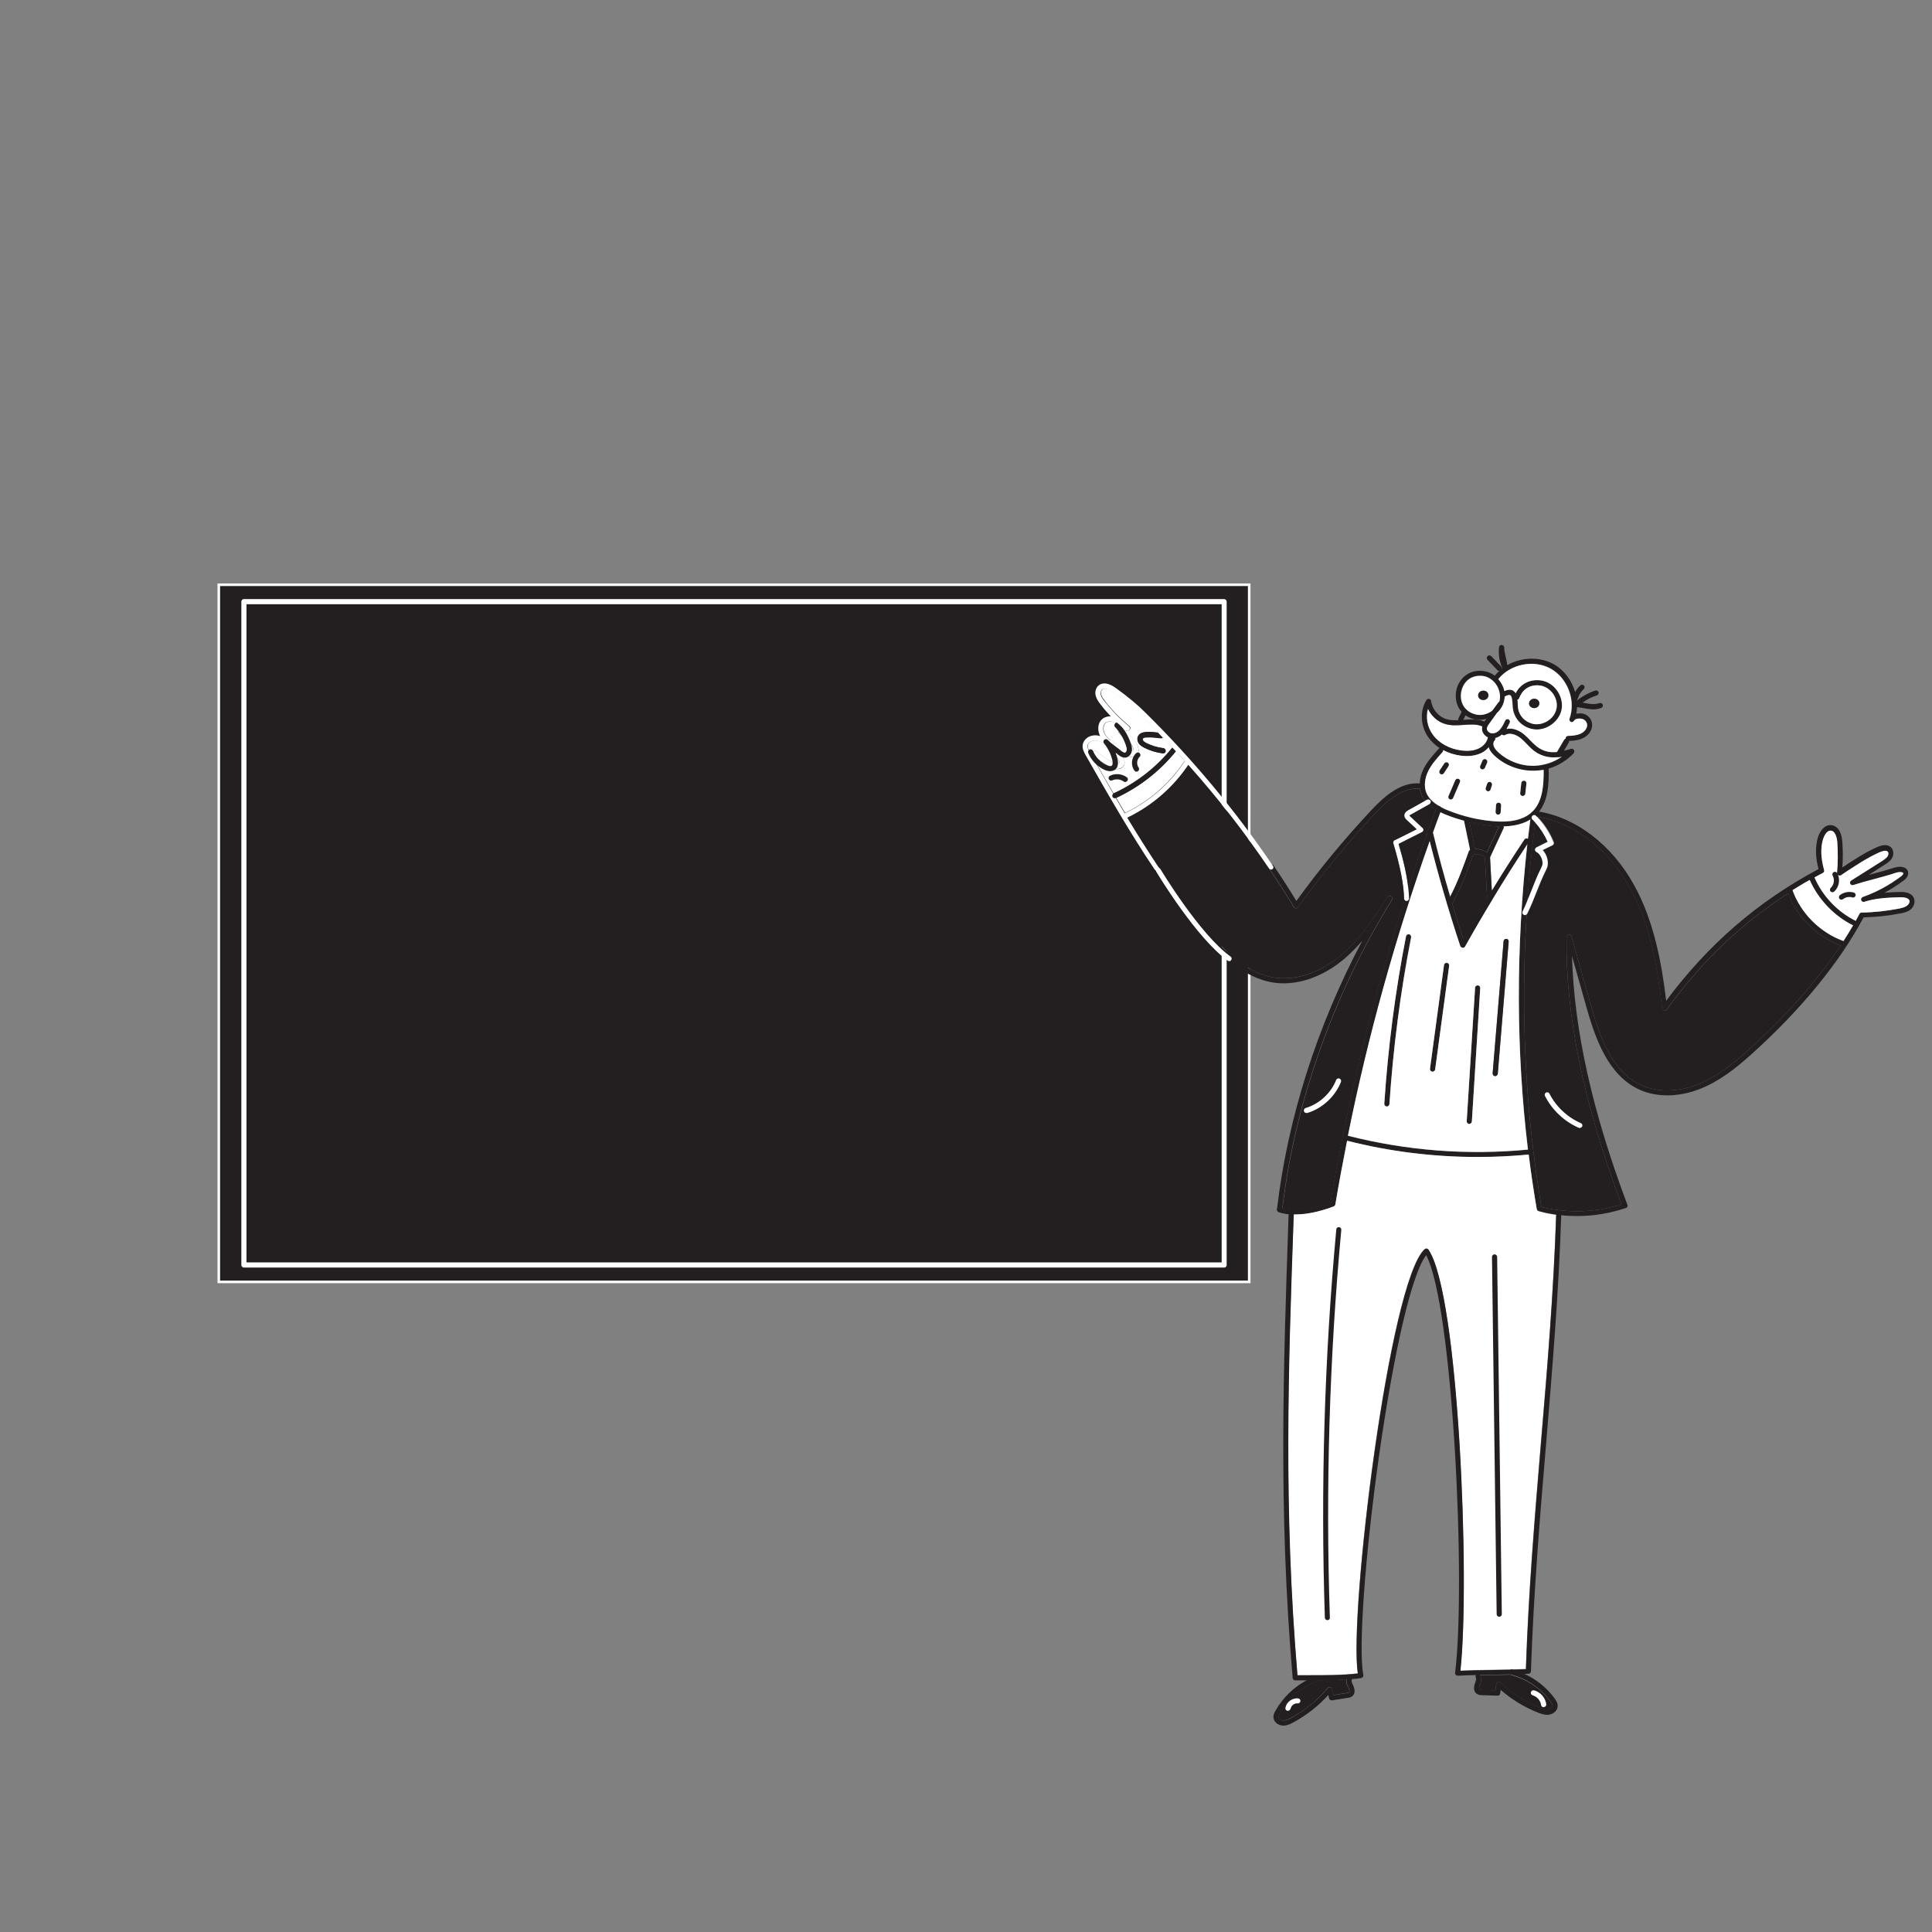 <?xml version="1.0" encoding="utf-8"?>
<!-- Generator: Adobe Illustrator 21.1.0, SVG Export Plug-In . SVG Version: 6.00 Build 0)  -->
<svg version="1.1" id="Layer_1" xmlns="http://www.w3.org/2000/svg" xmlns:xlink="http://www.w3.org/1999/xlink" x="0px" y="0px"
	 viewBox="0 0 1200 1200" style="enable-background:new 0 0 1200 1200;" xml:space="preserve">
<rect x="0" y="0" width="1200" height="1200" fill="#808080" stroke="none"/>
<style type="text/css">
	.st0{fill:#231F20;}
	.st1{fill:#FFFFFF;}
	.st2{fill:none;stroke:#FFFFFF;stroke-width:2;stroke-linecap:round;stroke-linejoin:round;stroke-miterlimit:10;}
</style>
<g>
	<g>
		<rect x="135.9" y="363.2" class="st0" width="640" height="433.1"/>
		<path class="st1" d="M776.8,797H135.1V362.4h641.6V797z M136.7,795.4h638.4V364H136.7V795.4z"/>
	</g>
	<g>
		<path class="st1" d="M760.4,787.3H151.5c-0.9,0-1.6-0.7-1.6-1.6V373.7c0-0.9,0.7-1.6,1.6-1.6h608.8c0.9,0,1.6,0.7,1.6,1.6v411.9
			C762,786.6,761.3,787.3,760.4,787.3z M153.1,784.1h605.7V375.3H153.1V784.1z"/>
	</g>
</g>
<g>
	<path class="st1" d="M1000.4,561.6c-0.8,0-1.4-0.6-1.6-1.3c-2.1-13.5-9.7-25.8-20.9-33.8c-0.7-0.5-0.9-1.5-0.4-2.2
		c0.5-0.7,1.5-0.9,2.2-0.4c11.8,8.4,19.9,21.5,22.2,35.9c0.1,0.9-0.5,1.7-1.3,1.8C1000.5,561.5,1000.5,561.6,1000.4,561.6z"/>
</g>
<g>
	<path class="st1" d="M1010.9,591.3C1010.8,591.3,1010.8,591.3,1010.9,591.3c-1-0.1-1.6-0.8-1.6-1.7c0.3-4.9-0.7-9.7-3-14
		c-0.4-0.8-0.1-1.7,0.7-2.1c0.8-0.4,1.7-0.1,2.1,0.7c2.5,4.8,3.7,10.3,3.4,15.7C1012.4,590.6,1011.7,591.3,1010.9,591.3z"/>
</g>
<g>
	<g>
		<g>
			<g>
				<g>
					<path class="st0" d="M934.4,429.2c-0.4-2.1-1.4-4.2-2.7-6c-0.4-0.5-0.7-1-1.1-1.4c-0.7-0.8-1.5-1.5-2.3-2.2
						c-2-1.5-4.3-2.5-6.8-2.8c-9.7-1.3-15.7,5.4-17,12.2c-0.2,1.1-0.3,2.1-0.3,3.2c0,3.5,1.1,7.1,3.6,9.9c0.7,0.8,1.5,1.6,2.5,2.2
						c1.4,1,3.2,1.8,5.2,2.4c0.2,0,0.4,0.1,0.5,0.1h0c0.9,0.2,1.7,0.3,2.6,0.3c0.1,0,0.3,0,0.4,0c1.4,0,2.8-0.2,4.2-0.6
						c1.4-0.4,2.9-1,4.2-1.9c0.9-0.5,1.7-1.2,2.4-1.8l0,0l0,0c2.4-2.2,4-4.9,4.6-7.9c0.2-0.8,0.2-1.6,0.3-2.4
						C934.8,431.5,934.7,430.3,934.4,429.2z M927.5,440.7c-0.5,0.5-1.1,0.9-1.8,1.3c-2.1,1.3-4.4,2-6.7,2c-0.9,0-1.9-0.1-2.8-0.4
						c-7.5-2-9.8-8.5-8.7-14.1c1-5.1,4.9-9.8,11.5-9.8c0.6,0,1.3,0,2,0.1c3.1,0.4,6,2.3,8,5.1c2,2.8,2.8,6.2,2.2,9.3
						c-0.1,0.7-0.3,1.3-0.6,1.9l0,0C930.1,437.9,929,439.5,927.5,440.7z"/>
				</g>
				<g>
					<path class="st1" d="M929.2,425c-2-2.8-5-4.7-8-5.1c-0.7-0.1-1.4-0.1-2-0.1c-6.6,0-10.5,4.7-11.5,9.8
						c-1.1,5.6,1.1,12.1,8.7,14.1c0.9,0.2,1.8,0.4,2.8,0.4c2.2,0,4.6-0.7,6.7-2c0.6-0.4,1.2-0.8,1.8-1.3l3.1-4.2
						c0.1-0.1,0.1-0.2,0.2-0.2l0,0c0.3-0.6,0.5-1.3,0.6-1.9C932,431.2,931.2,427.9,929.2,425z M921.5,434.8
						c-1.8,0.1-3.3-1.1-3.4-2.7c-0.1-1.6,1.2-3,3-3.1c1.8-0.1,3.2,1.1,3.3,2.7C924.6,433.3,923.2,434.7,921.5,434.8z"/>
				</g>
			</g>
			<g>
				<g>
					<path class="st0" d="M967.2,429c-2.5-3.6-6.3-5.9-10.2-6.4c-6.8-0.9-12.7,2.2-15.6,8c-0.4-0.7-1-1.3-1.7-1.7
						c-1.4-0.7-3.1-0.7-5.3,0.3c-0.5,0.2-1.1,0.5-1.7,0.9c-0.8,0.4-1,1.4-0.6,2.2c0.4,0.8,1.4,1,2.2,0.6c0.2-0.1,0.3-0.2,0.5-0.2
						c2.2-1.2,3.1-1,3.4-0.8c1.1,0.6,1.3,3.7,1.4,5.8c0.1,1.1,0.1,2.1,0.3,3c1,5.8,5.2,10.4,11.1,12c1.2,0.3,2.4,0.5,3.6,0.5
						c2.8,0,5.8-0.8,8.4-2.5c3.7-2.3,6.3-5.9,7.1-9.8C970.7,436.9,969.7,432.6,967.2,429z M966.8,440.2c-0.6,3.1-2.7,5.9-5.6,7.7
						c-3,1.8-6.4,2.4-9.4,1.6c-4.7-1.3-8-4.8-8.8-9.4c-0.1-0.7-0.2-1.7-0.2-2.7c0-0.9-0.1-1.9-0.2-2.8c0.5-0.1,0.9-0.5,1.1-1
						c1.5-4.4,5.8-8.8,13-7.8c3.1,0.4,6,2.3,8,5.1C966.6,433.7,967.4,437.1,966.8,440.2z"/>
				</g>
				<g>
					<path class="st1" d="M964.6,430.9c-2-2.8-5-4.7-8-5.1c-7.2-1-11.4,3.4-13,7.8c-0.2,0.5-0.6,0.9-1.1,1c0.1,0.9,0.2,1.9,0.2,2.8
						c0.1,1,0.1,2,0.2,2.7c0.8,4.6,4.1,8.1,8.8,9.4c3,0.8,6.4,0.2,9.4-1.6c3-1.8,5-4.6,5.6-7.7C967.4,437.1,966.6,433.7,964.6,430.9
						z M953.2,439.8c-1.8,0.1-3.3-1.1-3.4-2.7c-0.1-1.6,1.3-3,3-3.1c1.8-0.1,3.2,1.1,3.3,2.7C956.3,438.3,954.9,439.7,953.2,439.8z"
						/>
				</g>
			</g>
			<g>
				<g>
					<path class="st0" d="M924.5,431.7c0.1,1.6-1.2,3-3,3.1c-1.8,0.1-3.3-1.1-3.4-2.7c-0.1-1.6,1.2-3,3-3.1
						C922.9,428.8,924.4,430.1,924.5,431.7z"/>
				</g>
			</g>
			<g>
				<g>
					<path class="st0" d="M956.1,436.7c0.1,1.6-1.2,3-3,3.1c-1.8,0.1-3.3-1.1-3.4-2.7c-0.1-1.6,1.3-3,3-3.1
						C954.6,433.9,956,435.1,956.1,436.7z"/>
				</g>
			</g>
			<g>
				<g>
					<path class="st0" d="M988.9,449.8c0.3,3.9-2.5,7.1-5.5,8.6c-2.8,1.4-6,1.7-8.8,1.8c-0.2,0-0.3,0-0.5,0H974
						c-0.8,0-1.4-0.6-1.6-1.4c0,0,0-0.1,0-0.1c0-0.9,0.6-1.6,1.5-1.7c2.8-0.2,5.7-0.4,8.1-1.5c1.9-1,3.9-3.1,3.8-5.5
						c-0.1-1.7-1.5-3.2-3.2-3.6c-1.8-0.4-4.1-0.1-4.8,1.2c-0.4,0.7-1.3,1-2,0.7c-0.8-0.3-1.1-1.2-0.8-2c4-11.4-1.3-25.3-11.8-31.1
						c-10.5-5.7-24.9-2.8-32.4,6.5c-0.1,0.1-0.1,0.1-0.2,0.2c-0.5,0.7-1.5,0.8-2.2,0.3c-0.7-0.5-0.8-1.5-0.3-2.2
						c0.1-0.1,0.2-0.3,0.4-0.4c0.8-1,1.7-2,2.7-2.8c0.6-0.6,1.2-1.1,1.9-1.6c0.1-0.1,0.2-0.2,0.3-0.3c1-0.7,2-1.4,3-1.9
						c8.6-4.8,19.7-5.3,28.4-0.6c6.7,3.7,11.5,10.3,13.6,17.6c0.5,1.7,0.8,3.5,1,5.3c0,0,0,0.1,0,0.1c0.1,1.3,0.2,2.6,0.1,3.9
						c0,1.4-0.2,2.7-0.4,4c1.4-0.3,2.9-0.3,4.3,0C986.3,444,988.7,446.7,988.9,449.8z"/>
				</g>
			</g>
			<g>
				<g>
					<path class="st0" d="M937.8,448.8c-0.6,1.2-1.2,2.6-2,3.9h0c-0.5,0.9-1.1,1.8-1.8,2.5c-0.3,0.4-0.7,0.7-1,1
						c-1.3,1.1-2.7,1.9-4.2,2.2c-0.4,0.1-0.9,0.2-1.3,0.2c-0.1,0-0.3,0-0.4,0c-0.2,0-0.4,0-0.6,0c-0.3,0-0.7-0.1-1-0.2
						c-0.4-0.1-0.8-0.2-1.2-0.4c-2.3-1-3.9-3.2-3.9-5.6c0-0.5,0.1-1,0.2-1.4c0.3-1.1,0.9-2.1,1.4-2.9c0.2-0.3,0.4-0.5,0.6-0.8
						l0.6-0.8l4.3-5.9l3.1-4.2c0.1-0.1,0.1-0.2,0.2-0.2l0,0c0.5-0.5,1.4-0.6,2-0.1c0.7,0.5,0.9,1.5,0.4,2.2l-3.2,4.5l0,0l0,0
						l-4.6,6.4c-0.9,1.2-1.6,2.2-1.6,3.3c0,1.5,1.6,2.8,3.1,2.9c1.6,0.1,3.5-0.7,4.9-2.3c1.4-1.6,2.4-3.6,3.3-5.6
						c0.4-0.8,1.3-1.1,2.1-0.8C937.8,447.1,938.1,448,937.8,448.8z"/>
				</g>
			</g>
			<g>
				<g>
					<path class="st0" d="M931.3,416.8c-0.4,0-0.8-0.2-1.2-0.5l-6.2-6.5c-0.6-0.6-0.6-1.6,0.1-2.3c0.6-0.6,1.6-0.6,2.3,0.1l6.2,6.5
						c0.6,0.6,0.6,1.6-0.1,2.3C932.1,416.7,931.7,416.8,931.3,416.8z"/>
				</g>
			</g>
			<g>
				<g>
					<path class="st0" d="M934.6,415.9c-0.6,0-1.2-0.4-1.5-1c-1.8-4.1-2.5-8.5-2-12.9c0.1-0.9,0.8-1.5,1.7-1.4
						c0.9,0.1,1.5,0.8,1.5,1.7c-0.1,1.2,0.4,3.5,0.9,5.6c0.6,2.5,1.1,4.9,1,6.5c0,0.7-0.6,1.3-1.3,1.5
						C934.8,415.9,934.7,415.9,934.6,415.9z"/>
				</g>
			</g>
			<g>
				<g>
					<path class="st1" d="M924.3,458.1c-0.6,2.9-2.8,5.5-5.9,7c-2.8,1.3-6.3,1.7-10.4,1.2c-7.7-1-14.3-4.6-18.2-10.1
						c-3.4-4.8-4.3-10.9-2.8-16c2,4.5,5.9,8.1,10.6,9.5c3.8,1.1,7.8,0.8,11.6,0.6c4.1-0.3,8-0.6,11.5,0.9c-0.1,0.4-0.2,0.9-0.2,1.4
						C920.4,454.8,922,457.1,924.3,458.1z"/>
				</g>
				<g>
					<path class="st0" d="M927.5,458.1c0,0.2,0,0.3-0.1,0.5c-0.4,2-1.3,3.9-2.7,5.5c-1.3,1.6-3,2.9-5,3.8c-2.5,1.1-5.3,1.7-8.4,1.7
						c-1.2,0-2.4-0.1-3.7-0.2c-4.1-0.5-7.8-1.7-11.2-3.5v0c-0.8-0.4-1.5-0.8-2.3-1.3c-2.7-1.8-5.1-4-6.9-6.6c-5-7-5.4-16.5-1.2-23.2
						c0.4-0.6,1-0.8,1.7-0.7c0.7,0.1,1.1,0.7,1.2,1.4c0.7,5.1,4.6,9.7,9.6,11.2c2.3,0.7,4.8,0.7,7.3,0.6c1,0,2.1-0.1,3.1-0.2h0.1
						c2.3-0.2,4.7-0.4,7.1-0.2h0c0.9,0,1.7,0.2,2.6,0.3c1.1,0.2,2.2,0.5,3.3,1c0,0,0.1,0,0.1,0c0.7,0.4,1.1,1.3,0.7,2
						c-0.3,0.8-1.3,1.2-2.1,0.9c0,0,0,0-0.1,0c-3.5-1.5-7.4-1.2-11.5-0.9c-3.8,0.3-7.8,0.6-11.6-0.6c-4.7-1.4-8.6-5-10.6-9.5
						c-1.6,5.1-0.6,11.2,2.8,16c3.9,5.5,10.5,9.2,18.2,10.1c4.1,0.5,7.6,0.1,10.4-1.2c3.1-1.4,5.4-4.1,5.9-7c0-0.1,0.1-0.3,0.1-0.4
						c0.1-0.9,0.9-1.5,1.8-1.4c0.6,0.1,1.1,0.5,1.3,1C927.5,457.6,927.6,457.8,927.5,458.1z"/>
				</g>
			</g>
			<g>
				<g>
					<path class="st0" d="M977.4,467.9c-4.2,4.4-9.5,7.7-15.3,9.4c-1.1,0.3-2.1,0.6-3.2,0.8c-1.8,0.4-3.7,0.6-5.6,0.7
						c-0.4,0-0.8,0-1.2,0c-8.6,0-17.2-3.3-23.6-9.1c-1.3-1.2-2.9-2.8-3.7-5c-0.1-0.2-0.1-0.3-0.1-0.5c-0.6-2-0.3-4.1,0.8-5.7
						c0.2-0.3,0.4-0.5,0.6-0.7c0.4-0.4,0.9-0.5,1.4-0.4c0.3,0,0.6,0.2,0.9,0.4c0.2,0.2,0.3,0.4,0.4,0.7c0.2,0.5,0,1.1-0.4,1.6
						c-0.7,0.8-1,2.2-0.5,3.5c0.6,1.5,1.8,2.8,2.9,3.8c6.1,5.5,14.3,8.5,22.5,8.3c6-0.2,11.9-2.2,16.8-5.6c-0.5,0.1-1,0.2-1.4,0.2
						c-0.1,0-0.3,0-0.4,0c-4.5,0.5-9,0-13.5-2.5c-2.5-1.5-4.5-3.6-6.5-5.6c-1.1-1.2-2.2-2.3-3.4-3.3c-2.8-2.5-7.1-4.1-10-2.3
						c-0.7,0.4-1.5,0.3-2-0.3c-0.1-0.1-0.2-0.2-0.2-0.3c-0.5-0.7-0.2-1.7,0.5-2.2c0.8-0.5,1.7-0.8,2.5-1.1h0c4-0.9,8.4,1.2,11.2,3.6
						c1.3,1.1,2.5,2.3,3.6,3.5c1.9,2,3.6,3.8,5.8,5c3.5,2.1,7.2,2.5,10.9,2.2c1.4-0.1,2.7-0.4,4.1-0.7c1.5-0.3,3-0.7,4.5-1.2
						c0.7-0.2,1.4,0.1,1.8,0.7C978,466.5,977.9,467.3,977.4,467.9z"/>
				</g>
			</g>
			<g>
				<g>
					<path class="st0" d="M989.7,440.6c-2,0-3.8-0.3-5.7-0.7c-1.6-0.3-3.3-0.6-5-0.7c-0.6,0-1.2-0.4-1.4-1.1c-0.2-0.6,0-1.3,0.4-1.7
						c3.7-3.4,8.2-5.9,12.9-7.5c0.8-0.3,1.7,0.2,2,1c0.3,0.8-0.2,1.7-1,2c-3.2,1-6.2,2.5-8.9,4.5c0.5,0.1,1,0.2,1.6,0.3
						c3.1,0.6,5.8,1,8.9,0c0.8-0.3,1.7,0.2,2,1c0.3,0.8-0.2,1.7-1,2C992.8,440.4,991.2,440.6,989.7,440.6z"/>
				</g>
			</g>
			<g>
				<g>
					<path class="st0" d="M978.3,435.6c-0.1,0-0.3,0-0.4-0.1c-0.8-0.2-1.4-1.1-1.1-1.9c0.8-3,2.5-5.8,4.8-7.9
						c0.6-0.6,1.7-0.5,2.2,0.1c0.6,0.6,0.5,1.7-0.1,2.2c-1.9,1.7-3.2,4-3.9,6.4C979.7,435.1,979,435.6,978.3,435.6z"/>
				</g>
			</g>
			<g>
				<g>
					<path class="st0" d="M955.9,504.2c-0.6,0.7-1.2,1.4-1.9,2.1c0,0-0.1,0.1-0.1,0.1c-0.7,0.7-1.5,1.3-2.3,1.9
						c-0.4,0.2-0.7,0.5-1.1,0.7c-4.3,2.7-9.8,4.1-16.5,4.3c-0.4,0-0.9,0-1.3,0c-0.6,0-1.1,0-1.7,0c-1.3,0-2.7-0.1-4.1-0.2
						c-4.8-0.4-9.5-1.2-14.2-2.3c-1.1-0.3-2.3-0.6-3.4-0.9c-3.6-1-7.1-2.2-10.6-3.5c-1.3-0.5-2.7-1.1-4.1-1.8
						c-0.9-0.5-1.9-1-2.8-1.5c-1.5-0.9-3-2-4.4-3.2c-0.8-0.7-1.5-1.5-2.2-2.4c-1-1.3-1.8-2.7-2.4-4.3c-0.4-1-0.7-2.1-0.8-3.2
						c-0.2-1-0.2-2.1-0.2-3.2c0.1-3.1,0.9-6.3,2.5-9.4c2.4-4.7,5.9-8.5,9.3-12.3c0.1-0.2,0.3-0.3,0.5-0.4c0.6-0.3,1.3-0.2,1.8,0.3
						c0.3,0.3,0.5,0.7,0.5,1.1v0c0,0.4-0.1,0.8-0.4,1.2c-3.3,3.6-6.6,7.3-8.8,11.6c-2.3,4.6-2.8,9.4-1.4,13.3c1.3,3.4,4,6.2,8.3,8.7
						c0.3,0.2,0.6,0.4,0.9,0.5c1.5,0.8,3.1,1.5,4.9,2.2c8.8,3.5,17.9,5.7,27.3,6.5c10.8,1,18.9-0.8,24-5.4c0,0,0,0,0,0
						c0.2-0.2,0.4-0.3,0.5-0.5c0,0,0,0,0,0c0,0,0,0,0,0c6.3-6.2,7.1-16.1,7-25.9v-1.4c0-0.9,0.7-1.6,1.6-1.6c0,0,0,0,0,0
						c0.9,0,1.6,0.7,1.6,1.6v0.7C962.1,487,961.6,497,955.9,504.2z"/>
				</g>
			</g>
			<g>
				<g>
					<path class="st1" d="M970,470c-4.9,3.4-10.8,5.3-16.8,5.6c-8.2,0.3-16.4-2.7-22.5-8.3c-1.1-1-2.3-2.2-2.9-3.8
						c-0.5-1.3-0.3-2.8,0.5-3.5c0.4-0.4,0.6-1,0.4-1.6c1.5-0.3,2.9-1.1,4.2-2.2c0.5,0.5,1.3,0.7,2,0.3c3-1.8,7.2-0.1,10,2.3
						c1.2,1,2.2,2.1,3.4,3.3c1.9,2,3.9,4.1,6.5,5.6c4.5,2.6,9,3.1,13.5,2.5c0.1,0,0.3,0,0.4,0C969.1,470.1,969.5,470.1,970,470z"/>
				</g>
				<g>
					<path class="st1" d="M985.8,450.1c0.2,2.4-1.8,4.5-3.8,5.5c-2.4,1.2-5.3,1.4-8.1,1.5c-0.9,0-1.5,0.8-1.5,1.7c0,0,0,0.1,0,0.1
						c-0.3,0.1-0.6,0.4-0.8,0.7l-4.4,7.5c-3.7,0.4-7.4-0.1-10.9-2.2c-2.1-1.3-3.9-3.1-5.8-5c-1.1-1.2-2.3-2.4-3.6-3.5
						c-2.8-2.5-7.2-4.6-11.2-3.6c0.8-1.3,1.4-2.7,2-3.9c0.4-0.8,0-1.8-0.8-2.1c-0.8-0.4-1.7,0-2.1,0.8c-0.9,2-1.9,4.1-3.3,5.6
						c-1.4,1.6-3.2,2.5-4.9,2.3c-1.5-0.1-3.1-1.4-3.1-2.9c0-1,0.7-2.1,1.6-3.3l4.6-6.4l0,0l0,0c2.4-2.2,4-4.9,4.6-7.9
						c0.2-0.8,0.2-1.6,0.3-2.4c2.2-1.2,3.1-1,3.4-0.8c1.1,0.6,1.3,3.7,1.4,5.8c0.1,1.1,0.1,2.1,0.3,3c1,5.8,5.2,10.4,11.1,12
						c1.2,0.3,2.4,0.5,3.6,0.5c2.8,0,5.8-0.8,8.4-2.5c3.7-2.3,6.3-5.9,7.1-9.8c0.8-3.9-0.2-8.2-2.7-11.8c-2.5-3.6-6.3-5.9-10.2-6.4
						c-6.8-0.9-12.7,2.2-15.6,8c-0.4-0.7-1-1.3-1.7-1.7c-1.4-0.7-3.1-0.7-5.3,0.3c-0.4-2.1-1.4-4.2-2.7-6c-0.4-0.5-0.7-1-1.1-1.4
						c7.5-9.3,21.9-12.3,32.4-6.5c10.6,5.8,15.9,19.8,11.8,31.1c-0.3,0.8,0.1,1.6,0.8,2c0.7,0.4,1.6,0,2-0.7c0.7-1.3,3-1.6,4.8-1.2
						C984.3,446.8,985.6,448.4,985.8,450.1z"/>
				</g>
				<g>
					<path class="st0" d="M974.6,460.2c0,0.3,0,0.7-0.2,1l-3.1,5.3l-1.8,3c-0.2,0.4-0.6,0.6-1,0.7c-0.1,0-0.3,0-0.4,0
						c-0.3,0-0.6-0.1-0.8-0.2c-0.7-0.4-1-1.4-0.6-2.2l0.4-0.7l4.4-7.5c0.2-0.3,0.5-0.6,0.8-0.7c0.4-0.2,0.9-0.1,1.4,0.1
						C974.3,459.3,974.5,459.7,974.6,460.2z"/>
				</g>
			</g>
			<g>
				<g>
					<path class="st0" d="M899.7,475.9l-2.9,4.4c-0.3,0.5-0.8,0.7-1.3,0.7c-0.3,0-0.6-0.1-0.9-0.3c-0.7-0.5-0.9-1.5-0.4-2.2l2.9-4.4
						c0.5-0.7,1.5-0.9,2.2-0.4C900,474.1,900.2,475.1,899.7,475.9z"/>
				</g>
			</g>
			<g>
				<g>
					<path class="st0" d="M906.8,485.8l-4.2,9.8c-0.3,0.6-0.8,1-1.5,1c-0.2,0-0.4,0-0.6-0.1c-0.8-0.4-1.2-1.3-0.8-2.1l4.2-9.8
						c0.4-0.8,1.3-1.2,2.1-0.8C906.8,484.1,907.2,485,906.8,485.8z"/>
				</g>
			</g>
			<g>
				<g>
					<path class="st0" d="M923.7,473.6l-1.4,3.3c-0.3,0.6-0.8,1-1.5,1c-0.2,0-0.4,0-0.6-0.1c-0.8-0.4-1.2-1.3-0.8-2.1l1.4-3.3
						c0.4-0.8,1.3-1.2,2.1-0.8C923.6,471.9,924,472.8,923.7,473.6z"/>
				</g>
			</g>
			<g>
				<g>
					<path class="st0" d="M926.7,487.7l-0.9,2.7c-0.2,0.7-0.8,1.1-1.5,1.1c-0.2,0-0.3,0-0.5-0.1c-0.8-0.3-1.3-1.2-1-2l0.9-2.7
						c0.3-0.8,1.2-1.3,2-1C926.5,486,926.9,486.9,926.7,487.7z"/>
				</g>
			</g>
			<g>
				<g>
					<path class="st0" d="M932.4,500.3l-0.3,4.3c0,0.8-0.7,1.5-1.6,1.5h-0.1c-0.9-0.1-1.5-0.8-1.5-1.7l0.3-4.3
						c0-0.9,0.8-1.5,1.7-1.5C931.8,498.6,932.5,499.4,932.4,500.3z"/>
				</g>
			</g>
			<g>
				<g>
					<path class="st0" d="M948.1,486.6l-0.7,6.4c-0.1,0.8-0.8,1.4-1.6,1.4c-0.1,0-0.1,0-0.2,0c-0.9-0.1-1.5-0.9-1.4-1.7l0.7-6.4
						c0.1-0.9,0.9-1.5,1.8-1.4C947.5,485,948.2,485.7,948.1,486.6z"/>
				</g>
			</g>
			<g>
				<g>
					<path class="st0" d="M907.3,448.4c-0.2,0-0.5,0-0.7-0.2c-0.8-0.4-1.1-1.3-0.7-2.1l2.4-4.9c0.4-0.8,1.3-1.1,2.1-0.7
						c0.8,0.4,1.1,1.3,0.7,2.1l-2.4,4.9C908.5,448.1,907.9,448.4,907.3,448.4z"/>
				</g>
			</g>
			<g>
				<g>
					<path class="st0" d="M883.8,488.4c-0.1,0.9-0.9,1.5-1.7,1.4H882c-10.8-1-20.3,7.4-28.2,15.8c-17,18.1-33,37.6-47.5,57.8
						c-0.3,0.4-0.8,0.7-1.3,0.7h0c-0.5,0-1-0.3-1.3-0.8c-4.9-8-10-16.1-15.4-24c0-0.1-0.1-0.1-0.1-0.2c-0.3-0.7-0.1-1.6,0.6-2
						c0.7-0.5,1.7-0.3,2.2,0.4c0,0.1,0.1,0.1,0.1,0.2c4.9,7.2,9.6,14.5,14.1,21.9c14.2-19.6,29.8-38.5,46.4-56.2
						c8.3-8.9,18.4-17.8,30.4-16.8c0.2,0,0.4,0,0.6,0C883.2,486.8,883.8,487.5,883.8,488.4z"/>
				</g>
			</g>
			<g>
				<g>
					<path class="st0" d="M864.5,558.8c-36.2,58.4-60.4,126.3-68,191.5c0,0.3-0.1,0.6-0.1,0.9c-0.1,0.8-0.8,1.4-1.6,1.4
						c-0.1,0-0.1,0-0.2,0c-0.9-0.1-1.5-0.9-1.4-1.8v0c6.5-56,25-114,52.9-166.4c-3.5,4-7.2,7.8-11.3,11.3
						c-13.8,11.6-30,16.9-44.5,14.5c-17.1-2.9-30.4-15.7-41-27.9c-10.8-12.4-21.3-26.1-32.1-42.1c-0.5-0.7-0.3-1.7,0.4-2.2
						c0.7-0.5,1.7-0.3,2.2,0.4c10.7,15.9,21.1,29.6,31.9,41.8c10.3,11.7,23,24.1,39.2,26.9c13.6,2.3,28.8-2.7,41.9-13.8
						c11.9-10,20.6-23.3,29-36.1c0.5-0.7,1.4-0.9,2.2-0.5C864.8,557.1,865,558.1,864.5,558.8z"/>
				</g>
			</g>
			<g>
				<g>
					<path class="st1" d="M719.4,540.5c-0.3,0.2-0.6,0.3-0.9,0.3c-0.5,0-1-0.3-1.3-0.7c-15.5-23-29.4-47.4-42.8-70.9
						c-1-1.7-2.3-4.1-1.9-6.7c0.3-1.7,1.3-3.2,2.8-4.3c1.9-1.3,4.6-1.8,6.9-1.3c0.3,0.1,0.7,0.2,1.1,0.3c0,0,0,0,0,0
						c-1.7-3.3-1.8-8.2,1.6-10.8c1.4-1.1,3.4-1.6,5.3-1.5c1.2,0.1,2.5,0.4,3.7,1c2.6,1.3,4.6,3.5,6.3,5.4c0.6,0.7,0.5,1.7-0.1,2.3
						c0,0-0.1,0.1-0.2,0.1c-0.7,0.5-1.5,0.4-2.1-0.2c-1.6-1.8-3.3-3.7-5.4-4.7c-1.7-0.8-4.1-1.1-5.7,0.1c-1.9,1.5-1.8,4.7-0.7,6.8
						c0.9,1.6,2.2,3,3.7,4.2c0,0,0.1,0.1,0.2,0.1c1,0.6,1.9,1.2,2.6,2c0.6,0.6,0.6,1.5,0.1,2.2c-0.5,0.6-1.5,0.7-2.1,0.3
						c-0.4-0.3-0.8-0.6-1.2-0.9c-0.5-0.3-0.9-0.7-1.4-1c-2-1.2-4.5-2-6.6-2.5c-1.4-0.3-3.2,0-4.4,0.8c-0.6,0.4-1.3,1.1-1.4,2.1
						c-0.2,1.4,0.6,2.9,1.5,4.6c4.7,8.3,9.5,16.7,14.4,25.2c0.5,0.9,1.1,1.8,1.6,2.8c1.8,3.1,3.7,6.3,5.5,9.4
						c0.5,0.9,1.1,1.8,1.6,2.8c6.2,10.3,12.7,20.6,19.4,30.7C720.4,539.1,720.2,540,719.4,540.5z"/>
				</g>
			</g>
			<g>
				<g>
					<path class="st0" d="M895.3,502.7c-0.2,0.6-0.4,1.2-0.7,1.8c-1.6,4.2-3.1,8.4-4.6,12.6v0c-0.7,1.8-1.3,3.6-1.9,5.4
						c-21.2,59.6-38.3,120.9-50.8,183c-0.2,1.1-0.4,2.1-0.6,3.1c-2.6,13.2-5.1,26.4-7.3,39.6c-0.1,0.5-0.5,1-1,1.2
						c-5.5,2.1-14.7,5-23.8,5c-0.4,0-0.7,0-1.1,0c-1.1,0-2.1-0.1-3.2-0.2c-2.1-0.2-4.1-0.6-6.1-1.3c-0.8-0.3-1.3-1.2-1-2
						c0-0.1,0-0.1,0.1-0.2c0.3-0.7,1.2-1.1,1.9-0.9c0.4,0.1,0.9,0.3,1.3,0.4c10.6,2.7,23.7-1.3,29.8-3.5
						c10.8-63.5,26.2-126.4,46-187.8c0.8-2.5,1.6-4.9,2.4-7.4c3.8-11.6,7.8-23.2,12-34.7c0.2-0.6,0.4-1.1,0.6-1.7v0
						c1.5-4.1,3-8.2,4.5-12.3c0.2-0.5,0.3-0.9,0.5-1.4c0.3-0.7,1-1.1,1.8-1c0.1,0,0.2,0,0.3,0.1c0.3,0.1,0.5,0.3,0.6,0.5
						C895.4,501.5,895.5,502.1,895.3,502.7z"/>
				</g>
			</g>
			<g>
				<g>
					<path class="st0" d="M1188.8,558c-0.7-1.9-2.8-4.1-8.5-4c-3.2,0.1-6.5,0.2-9.8,0.5c4.1-2.2,8.1-4.8,11.9-7.6
						c0.8-0.6,3.1-2.4,2.8-4.9c-0.1-1.2-0.7-2.1-1.7-2.8c-1.9-1.2-4.8-0.9-6.8-0.3c-4,1.3-8.7,2.6-13.3,3.8
						c-0.9,0.2-1.8,0.5-2.7,0.7l9.9-6.3c1.4-0.9,3.2-2,4.3-3.7c1.4-2.1,1.4-4.8,0.1-6.6c-1.8-2.3-5-2.5-9.2-0.6
						c-7.4,3.3-14.6,8-21.5,12.6c0.4-5.3,0.4-10.6,0-15.9c-0.4-6.2-3-10.1-7-10.4c-4.4-0.3-7.2,4.2-8.3,8.1
						c-1.5,5.7-1.4,11.8,0.5,19.2c-37.7,20.1-68.7,46.9-94.6,81.8c-2.8-23.2-7.5-49.5-20-72c-13.7-24.7-35.6-41.6-59-45.5
						c-1-0.2-2-0.3-3.1-0.4c-0.3,0-0.7,0-0.9,0.2c0,0,0,0,0,0c-0.2,0.1-0.4,0.3-0.6,0.5c0,0,0,0,0,0c-0.1,0.2-0.2,0.4-0.2,0.6
						c-0.2,1.3-0.4,2.6-0.5,3.9c-0.5,4-1,8-1.5,12c-0.1,1.2-0.3,2.3-0.4,3.5v0c-7.2,64.4-7,127.9,0.4,189.5c0.1,1.1,0.2,2.1,0.4,3.2
						c1.4,11.4,3.1,22.7,5,33.9c0.1,0.6,0.6,1.1,1.2,1.3c3.7,0.9,7.3,1.6,11,2.1c1.1,0.1,2.1,0.3,3.2,0.4c3.3,0.4,6.5,0.5,9.8,0.5
						c10.2,0,20.3-1.7,30.2-5c0.4-0.1,0.7-0.4,0.9-0.8c0.2-0.4,0.2-0.8,0-1.2c-21.8-57.9-33.1-108.6-34.4-154.5l8.6,30.5
						c5.8,20.7,13.7,43.5,33.3,52.5c10.8,4.9,24.5,4.7,37.7-0.5c12.4-4.9,22.8-13.4,31.4-21.1c30.9-27.7,55.1-57.2,70.1-85.4
						c7.7-0.2,15.4-1,23-2.5c2.1-0.4,4.3-0.9,6.1-2.3C1188.7,563.3,1189.7,560.4,1188.8,558z M1184.5,562.5c-1.3,1-3,1.4-4.8,1.8
						c-7.7,1.5-15.5,2.4-23.4,2.5c-0.6,0-1.1,0.3-1.4,0.9c-0.7,1.4-1.5,2.9-2.3,4.3c-0.5,0.9-1,1.9-1.6,2.8c-1.9,3.3-3.9,6.5-6,9.8
						c-0.6,0.9-1.2,1.8-1.8,2.7c-14.6,22-34.4,44.4-58.2,65.7c-8.4,7.5-18.5,15.8-30.4,20.5c-12.3,4.9-25.1,5.1-35.2,0.5
						c-18.4-8.4-25.9-30.4-31.5-50.4l-11.8-42c-0.2-0.7-1-1.2-1.7-1.1c-0.8,0.1-1.4,0.8-1.4,1.6c-0.6,48.9,10.6,103.2,34.1,165.9
						c-16,5.2-32.8,5.7-49.7,1.7c-9.9-58.8-13-119.7-9.2-181.6c0.2-2.8,0.3-5.5,0.5-8.3c1.1-16.3,2.8-32.7,4.9-49.2
						c0.1-1.1,0.3-2.3,0.4-3.4c0.3,0,0.6,0.1,0.9,0.1c22.6,3.6,43.9,19.9,57.3,44c13,23.4,17.5,51,20.1,74.9
						c0.1,0.7,0.5,1.2,1.2,1.4c0.6,0.2,1.3-0.1,1.7-0.6c21.3-29.5,46.1-53.2,75.4-72.1c0.9-0.6,1.8-1.2,2.8-1.8
						c3.5-2.2,7.1-4.4,10.8-6.4c0.9-0.5,1.8-1.1,2.8-1.6c1.7-1,3.5-1.9,5.2-2.8c0.7-0.4,1-1.1,0.8-1.8c-2-7.3-2.3-13.3-0.8-18.7
						c0.6-2.2,2.3-6,5-5.8c2.6,0.2,3.8,4.1,4,7.5c0.4,6.2,0.4,12.5-0.2,18.7c-0.1,0.6,0.2,1.2,0.8,1.5c0.5,0.3,1.2,0.3,1.7,0l1-0.7
						c7.4-4.9,15-10,22.8-13.5c1-0.4,4.2-1.8,5.3-0.3c0.6,0.7,0.3,2-0.2,2.8c-0.8,1.1-2.1,2-3.3,2.8l-19.3,12.2
						c-0.7,0.4-0.9,1.3-0.6,2c0.4,0.7,1.2,1.1,1.9,0.8c4-1.3,8.7-2.6,13.3-3.8c4.6-1.2,9.3-2.5,13.4-3.9c1.6-0.5,3.3-0.5,4.1,0
						c0.2,0.1,0.2,0.2,0.3,0.4c0,0.5-0.5,1.2-1.6,2c-7.2,5.4-15.1,9.7-23.6,12.7c-0.8,0.3-1.3,1.2-1,2c0.3,0.8,1.2,1.3,2,1
						c6.7-2.2,14.8-2.7,22.5-2.8c1.8,0,4.8,0.2,5.5,2C1186.3,560.4,1185.5,561.8,1184.5,562.5z"/>
				</g>
				<g>
					<path class="st1" d="M953.3,478.7c-0.4,0-0.8,0-1.2,0c-8.6,0-17.2-3.3-23.6-9.1c-1.3-1.2-2.9-2.8-3.7-5
						c-0.1-0.2-0.1-0.3-0.1-0.5c-1.3,1.6-3,2.9-5,3.8c-2.5,1.1-5.3,1.7-8.4,1.7c-1.2,0-2.4-0.1-3.7-0.2c-4.1-0.5-7.8-1.7-11.2-3.5
						c0,0.4-0.1,0.8-0.4,1.2c-3.3,3.6-6.6,7.3-8.8,11.6c-2.3,4.6-2.8,9.4-1.4,13.3c1.3,3.4,4,6.2,8.3,8.7c0.1,0,0.2,0,0.3,0.1
						c0.3,0.1,0.5,0.3,0.6,0.5c1.5,0.8,3.1,1.5,4.9,2.2c8.8,3.5,17.9,5.7,27.3,6.5c10.8,1,18.9-0.8,24-5.4c0,0,0,0,0,0
						c0.1-0.2,0.3-0.4,0.6-0.5c0,0,0,0,0,0c6.3-6.2,7.1-16.1,7-25.9C957.1,478.4,955.2,478.6,953.3,478.7z M895.5,481
						c-0.3,0-0.6-0.1-0.9-0.3c-0.7-0.5-0.9-1.5-0.4-2.2l2.9-4.4c0.5-0.7,1.5-0.9,2.2-0.4c0.7,0.5,0.9,1.5,0.4,2.2l-2.9,4.4
						C896.5,480.7,896,481,895.5,481z M906.8,485.8l-4.2,9.8c-0.3,0.6-0.8,1-1.5,1c-0.2,0-0.4,0-0.6-0.1c-0.8-0.4-1.2-1.3-0.8-2.1
						l4.2-9.8c0.4-0.8,1.3-1.2,2.1-0.8C906.8,484.1,907.2,485,906.8,485.8z M920.8,477.9c-0.2,0-0.4,0-0.6-0.1
						c-0.8-0.4-1.2-1.3-0.8-2.1l1.4-3.3c0.4-0.8,1.3-1.2,2.1-0.8c0.8,0.4,1.2,1.3,0.8,2.1l-1.4,3.3
						C922,477.5,921.4,477.9,920.8,477.9z M926.7,487.7l-0.9,2.7c-0.2,0.7-0.8,1.1-1.5,1.1c-0.2,0-0.3,0-0.5-0.1
						c-0.8-0.3-1.3-1.2-1-2l0.9-2.7c0.3-0.8,1.2-1.3,2-1C926.5,486,926.9,486.9,926.7,487.7z M932.1,504.5c0,0.8-0.7,1.5-1.6,1.5
						h-0.1c-0.9-0.1-1.5-0.8-1.5-1.7l0.3-4.3c0-0.9,0.8-1.5,1.7-1.5c0.9,0.1,1.5,0.8,1.5,1.7L932.1,504.5z M947.4,493
						c-0.1,0.8-0.8,1.4-1.6,1.4c-0.1,0-0.1,0-0.2,0c-0.9-0.1-1.5-0.9-1.4-1.7l0.7-6.4c0.1-0.9,0.9-1.5,1.8-1.4
						c0.9,0.1,1.5,0.9,1.4,1.8L947.4,493z"/>
				</g>
				<g>
					<path class="st1" d="M1151,574.7c-1.9,3.3-3.9,6.5-6,9.8c-14.5-5.2-26.5-17.2-31.7-31.6c3.5-2.2,7.1-4.4,10.8-6.4
						C1129.4,558.6,1139.1,568.8,1151,574.7z"/>
				</g>
				<g>
					<path class="st1" d="M1184.5,562.5c-1.3,1-3,1.4-4.8,1.8c-7.7,1.5-15.5,2.4-23.4,2.5c-0.6,0-1.1,0.3-1.4,0.9
						c-0.7,1.4-1.5,2.9-2.3,4.3c-11.3-5.6-20.6-15.4-25.6-27c1.7-1,3.5-1.9,5.2-2.8c0.7-0.4,1-1.1,0.8-1.8c-2-7.3-2.3-13.3-0.8-18.7
						c0.6-2.2,2.3-6,5-5.8c2.6,0.2,3.8,4.1,4,7.5c0.4,6.2,0.4,12.5-0.2,18.7c-0.1,0.6,0.2,1.2,0.8,1.5c0.5,0.3,1.2,0.3,1.7,0l1-0.7
						c7.4-4.9,15-10,22.8-13.5c1-0.4,4.2-1.8,5.3-0.3c0.6,0.7,0.3,2-0.2,2.8c-0.8,1.1-2.1,2-3.3,2.8l-19.3,12.2
						c-0.7,0.4-0.9,1.3-0.6,2c0.4,0.7,1.2,1.1,1.9,0.8c4-1.3,8.7-2.6,13.3-3.8c4.6-1.2,9.3-2.5,13.4-3.9c1.6-0.5,3.3-0.5,4.1,0
						c0.2,0.1,0.2,0.2,0.3,0.4c0,0.5-0.5,1.2-1.6,2c-7.2,5.4-15.1,9.7-23.6,12.7c-0.8,0.3-1.3,1.2-1,2c0.3,0.8,1.2,1.3,2,1
						c6.7-2.2,14.8-2.7,22.5-2.8c1.8,0,4.8,0.2,5.5,2C1186.3,560.4,1185.5,561.8,1184.5,562.5z"/>
				</g>
				<g>
					<path class="st0" d="M958.2,536.6c0,0.9-0.5,1.8-1,2.7c-2.3,4.6-4,9.1-5.8,13.5c-0.9,2.3-1.8,4.6-2.8,6.9
						c1.1-16.3,2.8-32.7,4.9-49.2c3.3,3.6,6,7.8,7.9,12.2l-7,3.5c-0.5,0.3-0.9,0.8-0.9,1.4c0,0.6,0.3,1.1,0.9,1.4
						C956.7,530.3,958.4,533.6,958.2,536.6z"/>
				</g>
				<g>
					<path class="st0" d="M1143.2,587.3c-14.6,22-34.4,44.4-58.2,65.7c-8.4,7.5-18.5,15.8-30.4,20.5c-12.3,4.9-25.1,5.1-35.2,0.5
						c-18.4-8.4-25.9-30.4-31.5-50.4l-11.8-42c-0.2-0.7-1-1.2-1.7-1.1c-0.8,0.1-1.4,0.8-1.4,1.6c-0.6,48.9,10.6,103.2,34.1,165.9
						c-16,5.2-32.8,5.7-49.7,1.7c-9.9-58.8-13-119.7-9.2-181.6c0.2-0.1,0.4-0.4,0.5-0.6c2.3-4.6,4-9.1,5.8-13.5
						c1.7-4.3,3.4-8.8,5.7-13.2c0.5-1.1,1.2-2.4,1.3-4c0.2-3.2-1.1-6.6-3.2-8.8l6.1-3c0.7-0.4,1.1-1.3,0.8-2
						c-2.3-5.8-5.8-11.2-10.2-15.7c22.6,3.6,43.9,19.9,57.3,44c13,23.4,17.5,51,20.1,74.9c0.1,0.7,0.5,1.2,1.2,1.4
						c0.6,0.2,1.3-0.1,1.7-0.6c21.3-29.5,46.1-53.2,75.4-72.1C1116.1,569.5,1128.4,581.8,1143.2,587.3z"/>
				</g>
			</g>
			<g>
				<g>
					<path class="st1" d="M887.8,499.5l-0.4,0.2l-11.1,6.2c-0.8,0.4-0.9,0.7-0.9,0.7c0,0,0.2,0.1,0.5,0.4l7.7,7.2
						c0.4,0.4,0.6,0.9,0.5,1.4c-0.1,0.5-0.4,1-0.9,1.2c-2.5,1.2-5.2,2.6-7.8,3.9c-2.3,1.1-4.6,2.3-6.7,3.4c3.2,10.8,5.2,19.9,6,27.5
						c0.3,2.3,0.4,4.4,0.5,6.4c0,0.9-0.7,1.6-1.5,1.6h0c-0.5,0-1-0.2-1.3-0.6c-0.2-0.3-0.3-0.6-0.3-0.9c-0.2-8.7-2.4-20-6.7-34.4
						c-0.2-0.7,0.1-1.5,0.8-1.9c2.5-1.2,5.2-2.6,7.9-3.9c2-1,3.9-2,5.8-2.9l-6.1-5.7c-0.5-0.5-1.5-1.4-1.5-2.7
						c-0.1-2,1.9-3.2,2.5-3.5l10.4-5.8l1.1-0.6c0.8-0.4,1.7-0.1,2.2,0.6C888.9,498.1,888.6,499,887.8,499.5z"/>
				</g>
			</g>
			<g>
				<g>
					<path class="st1" d="M964.2,525l-6.1,3c2.1,2.2,3.4,5.6,3.2,8.8c-0.1,1.5-0.8,2.9-1.3,4c-2.2,4.4-4,8.9-5.7,13.2
						c-1.7,4.4-3.5,8.9-5.8,13.5c-0.1,0.3-0.3,0.5-0.5,0.6c-0.3,0.2-0.6,0.3-0.9,0.3c-0.2,0-0.5,0-0.7-0.2c-0.8-0.4-1.1-1.4-0.7-2.1
						c1-2.1,2-4.2,2.8-6.3c1-2.3,1.9-4.7,2.8-6.9c1.7-4.4,3.5-8.9,5.8-13.5c0.4-0.9,0.9-1.9,1-2.7c0.2-3-1.5-6.3-3.8-7.5
						c-0.5-0.3-0.9-0.8-0.9-1.4c0-0.6,0.4-1.1,0.9-1.4l7-3.5c-2-4.4-4.7-8.6-7.9-12.2c-0.5-0.6-1-1.1-1.6-1.7
						c-0.2-0.2-0.3-0.4-0.4-0.6c-0.2-0.6-0.1-1.2,0.4-1.7c0.5-0.5,1.3-0.6,1.9-0.3c0.1,0.1,0.2,0.2,0.3,0.3c0.2,0.2,0.4,0.4,0.6,0.6
						c4.3,4.5,7.8,9.9,10.2,15.7C965.3,523.7,965,524.6,964.2,525z"/>
				</g>
			</g>
			<g>
				<g>
					<path class="st0" d="M951.6,715.4c0.1,0.9-0.5,1.7-1.4,1.7c-0.3,0-0.6,0-0.8,0.1c-10.6,1-21.1,1.5-31.7,1.5
						c-27.3,0-54.4-3.4-81.1-10.1c-0.3-0.1-0.5-0.1-0.7-0.2c-0.8-0.2-1.4-1.1-1.1-1.9c0.2-0.8,1.1-1.4,1.9-1.1
						c0.2,0,0.4,0.1,0.6,0.1c36.6,9.3,74.2,12.2,111.8,8.6c0.3,0,0.6,0,0.9-0.1C950.8,713.9,951.6,714.5,951.6,715.4z"/>
				</g>
			</g>
			<g>
				<g>
					<path class="st0" d="M891.8,503c-1.5,4.1-3,8.2-4.5,12.3v0c-0.5,0.4-0.8,1-0.6,1.7c-4.2,11.5-8.1,23.1-12,34.7
						c-0.8-7.6-2.8-16.7-6-27.5c2.2-1.1,4.4-2.2,6.7-3.4c2.7-1.3,5.4-2.7,7.8-3.9c0.5-0.2,0.8-0.7,0.9-1.2c0.1-0.5-0.1-1-0.5-1.4
						l-7.7-7.2c-0.3-0.3-0.5-0.5-0.5-0.4c0,0,0.1-0.3,0.9-0.7l11.1-6.2C888.8,501,890.2,502,891.8,503z"/>
				</g>
				<g>
					<path class="st0" d="M949.5,523.2c-0.3,0.4-0.6,0.9-0.9,1.3v0c-7.5,11.3-14.8,22.8-21.8,34.5c0,0.1-0.1,0.3-0.2,0.4
						c-5.7,9.4-11.3,19-16.6,28.5c-0.3,0.5-0.8,0.8-1.4,0.8h-0.2c-0.6-0.1-1.1-0.5-1.4-1.1c-7.1-21.4-13.5-43.3-19-65.2
						c-0.5-1.9-0.9-3.7-1.4-5.6c-0.2-0.7,0.1-1.3,0.6-1.7v0c0.2-0.1,0.4-0.2,0.6-0.3c0.9-0.2,1.7,0.3,1.9,1.2
						c0.1,0.3,0.2,0.6,0.2,0.9v0c3.2,13.3,6.8,26.6,10.7,39.8c0.4,1.4,0.8,2.9,1.3,4.3c2.2,7.4,4.5,14.7,6.9,22
						c4.8-8.5,9.7-16.9,14.8-25.3c1-1.6,1.9-3.2,2.9-4.8c6.5-10.7,13.3-21.3,20.2-31.7c0.5-0.7,1.4-0.9,2.2-0.5c0,0,0,0,0,0
						C949.8,521.5,950,522.5,949.5,523.2z"/>
				</g>
			</g>
			<g>
				<g>
					<path class="st0" d="M931,513.3l-7.5,16.1c-2.2-1.5-4.9-2.2-7.3-2l-3.5-16.7c4.7,1.1,9.4,1.9,14.2,2.3
						C928.4,513.2,929.7,513.2,931,513.3z"/>
				</g>
				<g>
					<path class="st0" d="M934,514.5l-8.4,18.1c0,0,0,0,0,0.1c-0.2,0.4-0.7,0.7-1.2,0.8c-0.1,0-0.2,0-0.3,0c-0.4,0-0.8-0.2-1.1-0.5
						c-0.2-0.2-0.4-0.4-0.7-0.6c-1.9-1.5-4.8-2.3-6.8-1.6c-0.2,0-0.3,0.1-0.5,0.1c-0.3,0-0.5-0.1-0.8-0.2c-0.4-0.2-0.7-0.6-0.8-1.1
						l-0.4-1.6l-3.7-17.8c0-0.1,0-0.2,0-0.3c0-0.8,0.5-1.5,1.3-1.6c0.9-0.2,1.7,0.4,1.9,1.2l0.3,1.3l3.5,16.7c2.4-0.2,5.2,0.5,7.3,2
						l7.5-16.1l0.1-0.1c0.4-0.8,1.3-1.1,2.1-0.8c0.4,0.2,0.7,0.5,0.8,0.9C934.2,513.7,934.2,514.1,934,514.5z"/>
				</g>
			</g>
			<g>
				<g>
					<path class="st1" d="M913.1,527.9c-0.3,0.2-0.6,0.5-0.7,0.9c-3.5,9.8-6.9,19.1-11.6,28.1c-3.9-13.2-7.5-26.5-10.7-39.8v0
						c1.5-4.2,3-8.4,4.6-12.6c1.4,0.7,2.8,1.3,4.1,1.8c3.5,1.4,7,2.5,10.6,3.5c0,0.1,0,0.2,0,0.3L913.1,527.9z"/>
				</g>
				<g>
					<path class="st0" d="M915.4,529.9c-0.1,0.3-0.2,0.6-0.4,1c-3.8,10.6-7.5,20.6-13,30.4c-0.1,0.2-0.2,0.4-0.3,0.6
						c-0.3,0.5-0.8,0.8-1.4,0.8c-0.3,0-0.5-0.1-0.8-0.2c-0.8-0.4-1-1.4-0.6-2.2c0.6-1.1,1.2-2.2,1.8-3.3c4.7-9,8.1-18.3,11.6-28.1
						c0.1-0.4,0.4-0.7,0.7-0.9c0.4-0.2,0.9-0.3,1.3-0.1C915.2,528.1,915.7,529.1,915.4,529.9z"/>
				</g>
			</g>
			<g>
				<g>
					<path class="st0" d="M923.7,558c-5.1,8.4-10,16.8-14.8,25.3c-2.4-7.3-4.7-14.6-6.9-22c5.5-9.8,9.2-19.8,13-30.4
						c0.2,0,0.3,0,0.5-0.1c2-0.7,4.9,0,6.8,1.6L923.7,558z"/>
				</g>
				<g>
					<path class="st1" d="M950.5,509c-0.5,4-1,8-1.5,12c-0.7-0.5-1.7-0.3-2.2,0.5c-6.9,10.4-13.7,21-20.2,31.7l-1.1-20.5
						c0,0,0,0,0-0.1l8.4-18.1c0.2-0.4,0.2-0.8,0-1.2C940.7,513.1,946.3,511.7,950.5,509z"/>
				</g>
				<g>
					<path class="st0" d="M926.9,558.3c0,0.2,0,0.5-0.1,0.7c0,0.1-0.1,0.3-0.2,0.4c-0.3,0.4-0.7,0.6-1.2,0.6c0,0-0.1,0-0.1,0
						c-0.8,0-1.5-0.7-1.6-1.5l0-0.5l-1.4-25.6l0-0.4c0-0.9,0.6-1.6,1.5-1.7c0.9,0,1.6,0.6,1.7,1.5l0,0.8l1.1,20.5L926.9,558.3z"/>
				</g>
			</g>
			<g>
				<g>
					<path class="st1" d="M966.5,754.6c-1.5,47.3-5.5,94.9-9.4,140.9c-3.9,45.9-7.8,93.3-9.4,141.1c-6.8,0.3-13.7,0.4-20.5,0.5
						c-6.7,0.1-13.5,0.2-20.2,0.5c6.1-55.6-1-234.1-19.8-261.5c-0.3-0.4-0.7-0.6-1.1-0.7c-0.5,0-0.9,0.1-1.3,0.4
						c-22,20.1-47.1,226.3-41.5,263.5c-9.9,1.2-20.3,1.1-30.3,1.1c-2.4,0-4.8,0-7.2,0c-8.8-103.1-5.7-190.9-2.4-283.9l0.1-2.2
						c0.4,0,0.7,0,1.1,0c9.1,0,18.3-2.9,23.8-5c0.5-0.2,0.9-0.7,1-1.2c2.2-13.2,4.7-26.4,7.3-39.6c26.6,6.8,53.8,10.1,81.1,10.1
						c10.6,0,21.1-0.5,31.7-1.5c1.4,11.4,3.1,22.7,5,33.9c0.1,0.6,0.6,1.1,1.2,1.3C959.2,753.4,962.9,754.1,966.5,754.6z"/>
				</g>
				<g>
					<path class="st0" d="M969.7,754.2c0,0.2,0,0.5,0,0.7c-1.5,47.3-5.5,94.8-9.3,140.8c-3.9,46.3-7.9,94.2-9.5,142.4
						c0,0.8-0.7,1.5-1.5,1.5c-0.9,0-1.8,0.1-2.7,0.1c-2.8,0.1-5.7,0.2-8.5,0.3c-3.6,0.1-7.3,0.1-10.8,0.2c-2.6,0-5.3,0.1-8,0.1
						c-0.9,0-1.8,0-2.7,0.1h0c-3.8,0.1-7.6,0.2-11.3,0.4c-0.5,0-0.9-0.2-1.2-0.5c-0.3-0.3-0.5-0.8-0.4-1.3
						c6.9-56.2-1.5-228.7-18-259.4c-8.8,11.5-19.8,58.3-29.2,124.2c-8.8,62.4-13,121-9.8,136.5c0.1,0.4,0,0.9-0.3,1.3
						c-0.3,0.4-0.7,0.6-1.1,0.7c-1.9,0.3-3.8,0.5-5.7,0.6c-1.1,0.1-2.2,0.2-3.3,0.3c-6,0.4-12.1,0.5-18.1,0.5c-1.8,0-3.5,0-5.2,0
						h-1.4c-2.4,0-4.8,0-7.2,0c0,0,0,0,0,0c-0.8,0-1.5-0.6-1.6-1.4c-8.9-103.9-5.8-192.2-2.6-285.7l0.1-2.3l0-0.7
						c0-0.9,0.8-1.6,1.7-1.5c0.9,0,1.6,0.8,1.5,1.6l0,0.8l-0.1,2.2c-3.3,92.9-6.3,180.7,2.4,283.9c2.4,0,4.8,0,7.2,0
						c10.1,0,20.4,0,30.3-1.1c-5.6-37.2,19.6-243.5,41.5-263.5c0.4-0.3,0.8-0.5,1.3-0.4c0.5,0.1,0.9,0.3,1.1,0.7
						c18.8,27.4,25.9,205.9,19.8,261.5c6.7-0.3,13.5-0.4,20.2-0.5c6.8-0.1,13.7-0.2,20.5-0.5c1.6-47.8,5.6-95.2,9.4-141.1
						c3.9-46,7.8-93.6,9.4-140.9c0-0.2,0-0.3,0-0.5c0-0.9,0.7-1.6,1.6-1.5C969,752.6,969.7,753.3,969.7,754.2z"/>
				</g>
			</g>
			<g>
				<g>
					<path class="st0" d="M873.8,509.4l6.1,5.7c-1.9,0.9-3.8,1.9-5.8,2.9c-2.7,1.4-5.4,2.7-7.9,3.9c-0.7,0.3-1,1.1-0.8,1.9
						c4.3,14.4,6.5,25.6,6.7,34.4c0,0.4,0.1,0.7,0.3,0.9c-19.8,61.4-35.2,124.3-46,187.8c-6.1,2.2-19.2,6.2-29.8,3.5
						c7.7-65.2,31.8-133.1,68-191.5c0.5-0.7,0.2-1.7-0.5-2.2c-0.7-0.5-1.7-0.3-2.2,0.5c-8.4,12.8-17.1,26.1-29,36.1
						c-13.1,11-28.4,16-41.9,13.8c-16.2-2.7-28.9-15.1-39.2-26.9c-10.7-12.3-21.2-25.9-31.9-41.8c-6.8-10-13.2-20.3-19.4-30.7
						c15.2-7.3,28.2-18.6,37.6-32.6c18.2,20.5,34.9,42,50,64.1c0,0.1,0.1,0.1,0.1,0.2c5.3,7.9,10.5,15.9,15.4,24
						c0.3,0.4,0.8,0.7,1.3,0.8h0c0.5,0,1-0.3,1.3-0.7c14.5-20.2,30.5-39.7,47.5-57.8c7.9-8.4,17.4-16.8,28.2-15.8
						c0.1,1.1,0.4,2.2,0.8,3.2c0.6,1.6,1.4,3,2.4,4.3l-10.4,5.8c-0.7,0.4-2.6,1.5-2.5,3.5C872.3,508,873.2,508.9,873.8,509.4z"/>
				</g>
				<g>
					<path class="st1" d="M738.1,475C738.1,475,738.1,475,738.1,475c-9.5,14.1-22.4,25.3-37.6,32.7c-0.5,0.2-0.9,0.5-1.4,0.7
						c-0.2,0.1-0.4,0.1-0.7,0.1c-0.6,0-1.2-0.3-1.4-0.9c-0.4-0.8,0-1.7,0.8-2.1c0.4-0.2,0.7-0.4,1.1-0.5c14.8-7.1,27.5-18,36.6-31.7
						c0.1-0.2,0.3-0.4,0.6-0.5c0.5-0.3,1.1-0.3,1.7,0.1C738.4,473.3,738.6,474.3,738.1,475z"/>
				</g>
			</g>
			<g>
				<g>
					<path class="st0" d="M1147,586.9c-0.2,0.7-0.8,1.1-1.5,1.1c-0.2,0-0.3,0-0.5-0.1c-0.6-0.2-1.2-0.4-1.8-0.6
						c-14.8-5.5-27.1-17.8-32.7-32.6c-0.2-0.5-0.4-1-0.5-1.5c-0.3-0.8,0.2-1.7,1-2c0.8-0.3,1.7,0.2,2,1c0.1,0.3,0.2,0.5,0.3,0.8
						c5.2,14.4,17.2,26.4,31.7,31.6c0.4,0.1,0.7,0.2,1,0.4C1146.8,585.2,1147.3,586.1,1147,586.9z"/>
				</g>
			</g>
			<g>
				<g>
					<path class="st0" d="M1153.3,574.1c-0.3,0.6-0.8,0.9-1.4,0.9c-0.2,0-0.5,0-0.7-0.2c-0.1,0-0.1-0.1-0.2-0.1
						c-11.8-5.9-21.5-16.1-26.9-28.2c-0.2-0.4-0.4-0.9-0.6-1.3c-0.3-0.8,0-1.8,0.9-2.1c0.8-0.4,1.8,0,2.1,0.9c0.1,0.3,0.3,0.7,0.4,1
						c5,11.6,14.3,21.4,25.6,27c0,0,0,0,0,0C1153.4,572.4,1153.7,573.3,1153.3,574.1z"/>
				</g>
			</g>
			<g>
				<g>
					<path class="st1" d="M736,472.7c-0.2,0.1-0.4,0.3-0.6,0.5c-9.2,13.7-21.8,24.6-36.6,31.7c-1.9-3.1-3.7-6.3-5.5-9.4
						c14.4-6.6,27.2-16.6,37.1-29C732.3,468.6,734.1,470.6,736,472.7z"/>
				</g>
				<g>
					<path class="st0" d="M730.5,466.5c0,0-0.1,0.1-0.1,0.1c-9.9,12.3-22.8,22.3-37.1,29c-0.1,0-0.2,0.1-0.2,0.1
						c-0.2,0.1-0.4,0.1-0.7,0.1c-0.6,0-1.2-0.4-1.4-0.9c-0.4-0.8,0-1.7,0.7-2.1c0,0,0,0,0.1,0c14.1-6.4,26.6-16.2,36.3-28.3
						c0.1-0.1,0.2-0.2,0.2-0.2c0.6-0.5,1.4-0.5,2,0C730.9,464.8,731,465.8,730.5,466.5z"/>
				</g>
			</g>
			<g>
				<g>
					<path class="st0" d="M837.9,1051.1c-0.3,0.2-0.9,0.3-1.4,0.4l-8.2,1.3c-0.1-0.4-0.2-0.8-0.3-1.2c-0.2-0.9-0.4-1.8-0.6-2.5
						c-0.1-0.6-0.6-1.1-1.2-1.2c-0.6-0.2-1.2,0-1.6,0.5c-6.2,7.5-14,13.9-22.6,18.5c-1.6,0.9-3.3,1.7-5,1.7c-1.3,0-2.8-0.9-2.9-2.1
						c-0.1-0.8,0.4-1.8,0.9-2.6c5-8.8,12.9-15.7,22.3-19.5c0.4-0.1,0.7-0.4,0.8-0.8c6,0,12.1-0.1,18.1-0.5c-0.4,1.8,0.5,3.6,1.2,5
						l0.1,0.2C838.2,1049.6,838.3,1050.7,837.9,1051.1z"/>
				</g>
				<g>
					<path class="st0" d="M840,1053.5c-1,0.8-2.2,1-3,1.1l-9.7,1.5c-0.8,0.1-1.6-0.4-1.8-1.2c-0.1-0.7-0.3-1.4-0.5-2.1
						c-6.1,6.8-13.5,12.6-21.5,16.9c-1.8,1-3.9,2.1-6.3,2.1c-0.1,0-0.2,0-0.3,0c-2.7-0.1-5.6-1.9-5.9-4.9c-0.2-1.7,0.5-3.1,1.3-4.5
						c4.5-7.9,11.2-14.4,19.2-18.7c1.5-0.8,3.1-1.5,4.7-2.2c0.8-0.3,1.7,0.1,2.1,0.9c0.2,0.4,0.1,0.9-0.1,1.3
						c-0.2,0.4-0.4,0.7-0.8,0.8c-9.4,3.7-17.3,10.7-22.3,19.5c-0.5,0.8-1,1.8-0.9,2.6c0.1,1.2,1.6,2,2.9,2.1c1.7,0,3.4-0.8,5-1.7
						c8.5-4.7,16.4-11.1,22.6-18.5c0.4-0.5,1-0.7,1.6-0.5c0.6,0.1,1.1,0.6,1.2,1.2c0.2,0.8,0.4,1.7,0.6,2.5c0.1,0.4,0.2,0.8,0.3,1.2
						l8.2-1.3c0.5-0.1,1.1-0.2,1.4-0.4c0.4-0.4,0.3-1.5-0.3-2.8l-0.1-0.2c-0.7-1.4-1.5-3.1-1.2-5c0.1-0.3,0.2-0.7,0.3-1
						c0.4-0.8,1.3-1.1,2.1-0.8c0.6,0.3,0.9,0.9,0.9,1.5c0,0.2,0,0.4-0.1,0.6c-0.4,0.8,0.3,2.1,0.8,3.2l0.1,0.2
						C841.8,1049.6,841.6,1052.1,840,1053.5z"/>
				</g>
			</g>
			<g>
				<g>
					<path class="st0" d="M964.3,1059.4c0,1.2-1.4,2.2-2.6,2.4c-1.7,0.3-3.5-0.4-5.1-1c-9-3.6-17.6-9-24.6-15.7
						c-0.4-0.4-1.1-0.5-1.7-0.3c-0.6,0.2-1,0.7-1,1.4c-0.1,0.8-0.2,1.7-0.3,2.6c-0.1,0.4-0.1,0.8-0.2,1.2l-8.3-0.3
						c-0.5,0-1.1,0-1.4-0.2c-0.5-0.3-0.5-1.5,0-2.8l0.1-0.2c0.6-1.7,1.4-4,0.2-6c0,0,0,0,0,0c2.7,0,5.4-0.1,8-0.1
						c3.6,0,7.2-0.1,10.8-0.2c0.2,0.1,0.4,0.2,0.6,0.3c9.8,2.6,18.5,8.5,24.5,16.7C963.7,1057.8,964.3,1058.6,964.3,1059.4z"/>
				</g>
				<g>
					<path class="st0" d="M967.5,1059.4c0.1,3-2.6,5.2-5.3,5.6c-0.4,0.1-0.8,0.1-1.3,0.1c-2,0-3.9-0.7-5.5-1.3
						c-8.5-3.4-16.5-8.2-23.3-14.2c-0.1,0.7-0.2,1.5-0.3,2.2c-0.1,0.8-0.8,1.5-1.6,1.4l-9.8-0.3c-0.8,0-2.1-0.1-3.1-0.8
						c-1.8-1.2-2.2-3.6-1.2-6.5l0.1-0.2c0.4-1.2,0.9-2.6,0.5-3.3c-0.3-0.5-0.3-1.2,0-1.7h0c0.1-0.2,0.3-0.4,0.5-0.5
						c0.7-0.4,1.7-0.2,2.2,0.5c0,0,0,0,0,0c1.2,2,0.4,4.3-0.2,6l-0.1,0.2c-0.5,1.3-0.5,2.5,0,2.8c0.3,0.2,0.9,0.2,1.4,0.2l8.3,0.3
						c0-0.4,0.1-0.8,0.2-1.2c0.1-0.9,0.2-1.8,0.3-2.6c0.1-0.6,0.5-1.1,1-1.4c0.6-0.2,1.2-0.1,1.7,0.3c7.1,6.7,15.6,12.1,24.6,15.7
						c1.6,0.6,3.5,1.3,5.1,1c1.2-0.2,2.6-1.2,2.6-2.4c0-0.8-0.6-1.7-1.2-2.5c-6-8.2-14.7-14.1-24.5-16.7c-0.2-0.1-0.4-0.2-0.6-0.3
						c-0.5-0.4-0.7-1-0.6-1.7c0.2-0.8,1.1-1.4,1.9-1.1c2.5,0.7,4.8,1.5,7.1,2.5c7.5,3.3,14.2,8.6,19.1,15.3
						C966.6,1056.4,967.5,1057.7,967.5,1059.4z"/>
				</g>
			</g>
			<g>
				<g>
					<path class="st1" d="M706.5,468.3c-1.2,1.7-3.6,2.2-6.5,1.2c-1.4-0.5-2.8-1.1-4.2-1.8l1.4,2.2c0.6,1,1.8,2.9,1.1,5
						c-0.6,1.6-2.2,2.6-4.1,2.7H694c-1.4,0-2.6-0.5-3.7-1c-4.1-1.9-7.9-4.4-11.3-7.5c-0.7-0.6-0.7-1.6-0.1-2.3
						c0.6-0.6,1.6-0.7,2.3-0.1c3.1,2.8,6.6,5.2,10.4,6.9c0.8,0.4,1.7,0.7,2.5,0.7c0.5,0,1.1-0.3,1.2-0.6c0.2-0.6-0.5-1.7-0.8-2.2
						l-5-8.1l-0.7-1.1c-0.4-0.7-0.3-1.6,0.4-2.1c0.3-0.2,0.6-0.3,0.9-0.4c0.4,0,0.9,0.2,1.2,0.5c2.7,2.8,6.1,4.9,9.7,6.1
						c1.4,0.4,2.5,0.4,2.9,0c0.2-0.3,0.3-0.9-0.2-2.3c-0.7-2-3.2-4.1-5.4-6c-1.2-1.1-2.4-2.1-3.3-3c-0.6-0.7-0.6-1.7,0.1-2.3
						c0.7-0.6,1.7-0.5,2.2,0.1c0.8,0.9,1.9,1.8,3,2.8c2.5,2.1,5.3,4.6,6.3,7.3C706.9,463.9,707.8,466.4,706.5,468.3z"/>
				</g>
			</g>
			<g>
				<g>
					<path class="st1" d="M728.2,464.2c-0.1,0-0.2,0.1-0.2,0.2c-9.7,12.1-22.2,21.8-36.3,28.3c0,0,0,0-0.1,0
						c-4.9-8.4-9.7-16.8-14.4-25.2c-1-1.7-1.8-3.2-1.5-4.6c0.1-1.1,0.9-1.7,1.4-2.1c1.2-0.8,2.9-1.1,4.4-0.8c2,0.5,4.5,1.3,6.6,2.5
						c0.5,0.4,0.9,0.7,1.4,1l5,8.1c0.3,0.5,1,1.6,0.8,2.2c-0.1,0.3-0.7,0.6-1.2,0.6c-0.8,0-1.7-0.3-2.5-0.7c-3.8-1.7-7.3-4-10.4-6.9
						c-0.7-0.6-1.7-0.6-2.3,0.1c-0.6,0.7-0.6,1.7,0.1,2.3c3.3,3.1,7.1,5.6,11.3,7.5c1.1,0.5,2.3,1,3.7,1h0.2c1.9,0,3.5-1.1,4.1-2.7
						c0.7-2-0.5-4-1.1-5l-1.4-2.2c1.3,0.7,2.7,1.3,4.2,1.8c2.9,0.9,5.2,0.5,6.5-1.2c1.4-1.9,0.4-4.4,0.1-5.2c-1-2.7-3.8-5.1-6.3-7.3
						c-1.1-1-2.2-1.9-3-2.8c-0.6-0.6-1.6-0.7-2.2-0.1c-0.7,0.6-0.7,1.6-0.1,2.3c0.9,1,2.1,2,3.3,3c2.2,1.9,4.7,4,5.4,6
						c0.5,1.4,0.4,2,0.2,2.3c-0.3,0.5-1.5,0.5-2.9,0c-3.7-1.2-7-3.3-9.7-6.1c-0.3-0.3-0.8-0.5-1.2-0.5c0,0-0.1-0.1-0.2-0.1
						c-1.5-1.2-2.9-2.5-3.7-4.2c-1.1-2.1-1.2-5.3,0.7-6.8c1.6-1.2,4-0.9,5.7-0.1c2.1,1,3.8,2.9,5.4,4.7c0.5,0.6,1.4,0.7,2.1,0.2
						c0.6,0.2,1.2,0,1.6-0.5c0.6-0.7,0.5-1.7-0.2-2.2c-5.6-4.6-10.7-9.8-15.2-15.6c-1-1.3-1.9-2.5-2.3-3.9c-0.3-1.1-0.2-2.5,0.7-3.2
						c1.9-1.7,5.7,0.8,6.8,1.6c7.5,5.4,13.1,10.1,17.8,14.7c3.5,3.5,7,7,10.5,10.6c-2.6-0.3-5.2-0.6-7.9-0.4
						c-0.9,0.1-3.6,0.2-4.8,2.4c-0.8,1.4-0.6,3.4,0.5,4.9c0.9,1.1,2.1,1.8,3.2,2.4c3.6,1.8,7.5,3,11.5,3.5c0.1,0,0.1,0,0.2,0
						c0.8,0,1.5-0.6,1.6-1.4c0.1-0.9-0.5-1.7-1.4-1.8c-3.6-0.4-7.2-1.5-10.4-3.1c-0.8-0.4-1.6-0.9-2.1-1.5c-0.3-0.5-0.5-1.1-0.3-1.4
						c0.2-0.4,1-0.7,2.2-0.7c2.9-0.2,6,0.2,8.9,0.5c0.6,0.1,1.1-0.2,1.5-0.6C724.2,459.9,726.3,462.1,728.2,464.2z"/>
				</g>
				<g>
					<path class="st0" d="M723.9,466.4c-0.1,0.8-0.8,1.4-1.6,1.4c-0.1,0-0.1,0-0.2,0c-4-0.5-7.9-1.7-11.5-3.5
						c-1.2-0.6-2.3-1.3-3.2-2.4c-1.1-1.5-1.3-3.4-0.5-4.9c1.2-2.1,3.9-2.3,4.8-2.4c2.7-0.2,5.3,0.1,7.9,0.4c0.5,0,1,0.1,1.5,0.2
						c0.9,0.1,1.5,0.9,1.4,1.8c0,0.3-0.1,0.6-0.3,0.8c-0.3,0.4-0.9,0.7-1.5,0.6c-2.9-0.4-5.9-0.7-8.9-0.5c-1.2,0.1-2,0.3-2.2,0.7
						c-0.2,0.3,0,0.9,0.3,1.4c0.5,0.6,1.3,1.1,2.1,1.5c3.3,1.6,6.8,2.7,10.4,3.1C723.3,464.7,724,465.5,723.9,466.4z"/>
				</g>
			</g>
			<g>
				<g>
					<path class="st0" d="M876.4,582.1c-6.6,34.1-11.1,69-13.4,103.6c-0.1,0.8-0.8,1.5-1.6,1.5h-0.1c-0.9-0.1-1.5-0.8-1.5-1.7
						c2.3-34.8,6.8-69.8,13.5-104c0.2-0.9,1-1.4,1.9-1.3C876,580.4,876.5,581.3,876.4,582.1z"/>
				</g>
			</g>
			<g>
				<g>
					<path class="st0" d="M900.1,599.9l-8.7,64.4c-0.1,0.8-0.8,1.4-1.6,1.4c-0.1,0-0.1,0-0.2,0c-0.9-0.1-1.5-0.9-1.4-1.8l8.7-64.4
						c0.1-0.9,0.9-1.5,1.8-1.4C899.6,598.2,900.2,599,900.1,599.9z"/>
				</g>
			</g>
			<g>
				<g>
					<path class="st0" d="M919.4,613.7l-5.2,82.9c-0.1,0.8-0.8,1.5-1.6,1.5c0,0-0.1,0-0.1,0c-0.9,0-1.5-0.8-1.5-1.7l5.2-82.9
						c0-0.9,0.8-1.5,1.7-1.5C918.8,612.1,919.5,612.9,919.4,613.7z"/>
				</g>
			</g>
			<g>
				<g>
					<path class="st1" d="M948.6,524.5c-7.5,11.3-14.8,22.8-21.8,34.5c0,0.1-0.1,0.3-0.2,0.4c-5.7,9.4-11.3,19-16.6,28.5
						c-0.3,0.5-0.8,0.8-1.4,0.8h-0.2c-0.6-0.1-1.1-0.5-1.4-1.1c-7.1-21.4-13.5-43.3-19-65.2c-21.2,59.6-38.3,120.9-50.8,183
						c36.6,9.3,74.2,12.2,111.8,8.6C941.6,652.5,941.5,589,948.6,524.5z M863,685.8c-0.1,0.8-0.8,1.5-1.6,1.5h-0.1
						c-0.9-0.1-1.5-0.8-1.5-1.7c2.3-34.8,6.8-69.8,13.5-104c0.2-0.9,1-1.4,1.9-1.3c0.9,0.2,1.4,1,1.3,1.9
						C869.8,616.2,865.3,651.1,863,685.8z M891.4,664.2c-0.1,0.8-0.8,1.4-1.6,1.4c-0.1,0-0.1,0-0.2,0c-0.9-0.1-1.5-0.9-1.4-1.8
						l8.7-64.4c0.1-0.9,0.9-1.5,1.8-1.4c0.9,0.1,1.5,0.9,1.4,1.8L891.4,664.2z M914.2,696.6c-0.1,0.8-0.8,1.5-1.6,1.5
						c0,0-0.1,0-0.1,0c-0.9,0-1.5-0.8-1.5-1.7l5.2-82.9c0-0.9,0.8-1.5,1.7-1.5c0.9,0.1,1.5,0.8,1.5,1.7L914.2,696.6z M930.3,666.9
						c-0.1,0.8-0.8,1.5-1.6,1.5c0,0-0.1,0-0.1,0c-0.9-0.1-1.5-0.8-1.5-1.7l6.8-82.1c0.1-0.9,0.8-1.5,1.7-1.4
						c0.9,0.1,1.5,0.8,1.4,1.7L930.3,666.9z"/>
				</g>
				<g>
					<path class="st0" d="M937.1,584.8l-6.8,82.1c-0.1,0.8-0.8,1.5-1.6,1.5c0,0-0.1,0-0.1,0c-0.9-0.1-1.5-0.8-1.5-1.7l6.8-82.1
						c0.1-0.9,0.8-1.5,1.7-1.4C936.5,583.1,937.1,583.9,937.1,584.8z"/>
				</g>
			</g>
			<g>
				<path class="st0" d="M689.5,479c-1,0-2.2-0.3-3.4-0.8c-4.6-2.1-8.3-5.9-10.2-10.6c-0.3-0.8,0.1-1.7,0.9-2.1
					c0.8-0.3,1.7,0.1,2.1,0.9c1.6,3.9,4.7,7.2,8.6,8.9c0.6,0.3,2.2,0.9,3,0.3c0.9-0.7,0.5-2.6,0.4-3.4c-0.9-3.8-2.7-7.5-5.2-10.5
					c-0.5-0.7-0.5-1.6,0.2-2.2c0.6-0.6,1.6-0.5,2.2,0.1c1.6,1.7,3.4,3,5.4,4.5c1,0.7,1.9,1.4,2.8,2.2c0.8,0.6,1.7,1.3,2.4,1.2
					c0.5-0.1,0.9-0.7,1.1-1.4c0.2-0.9-0.1-2-0.4-2.9c-1.4-4.3-3.7-8.3-6.8-11.6c-0.6-0.6-0.6-1.6,0-2.3s1.6-0.6,2.3,0
					c3.5,3.6,6.1,8.1,7.6,12.8c0.4,1.3,0.8,2.9,0.5,4.4c-0.4,2-1.8,3.6-3.5,4c-2,0.4-3.7-0.7-5.1-1.8c-0.5-0.4-1-0.8-1.5-1.2
					c0.5,1.3,0.9,2.6,1.2,4c0.9,3.8-0.4,5.7-1.5,6.6C691.5,478.7,690.5,479,689.5,479z"/>
			</g>
			<g>
				<g>
					<path class="st1" d="M790.4,539.8c-0.3,0.2-0.6,0.3-0.9,0.3c-0.5,0-1-0.3-1.3-0.7c0-0.1-0.1-0.1-0.1-0.2
						c-15-22.2-31.7-43.6-50-64.1c-0.7-0.8-1.4-1.5-2.1-2.3c-1.8-2.1-3.7-4.1-5.6-6.1c-0.7-0.8-1.4-1.6-2.2-2.3
						c-2-2.2-4-4.3-6.1-6.4c-0.8-0.9-1.7-1.8-2.6-2.7c-3.4-3.6-6.9-7.1-10.5-10.6c-4.6-4.6-10.3-9.3-17.8-14.7
						c-1.1-0.8-4.9-3.3-6.8-1.6c-0.8,0.8-0.9,2.2-0.7,3.2c0.4,1.4,1.3,2.7,2.3,3.9c4.5,5.7,9.6,11,15.2,15.6
						c0.7,0.6,0.8,1.6,0.2,2.2c-0.4,0.5-1.1,0.7-1.6,0.5c-0.2-0.1-0.4-0.2-0.6-0.3c-3.2-2.6-6.3-5.5-9.2-8.5
						c-2.3-2.4-4.5-4.9-6.5-7.6c-1.2-1.5-2.3-3.1-2.9-5.1c-0.7-2.4,0-5,1.6-6.4c2.5-2.3,6.4-1.8,10.8,1.4c7.6,5.5,13.4,10.3,18.1,15
						c29.9,29.5,56.6,61.6,79.4,95.3c0,0.1,0.1,0.1,0.1,0.2C791.2,538.5,791,539.3,790.4,539.8z"/>
				</g>
			</g>
		</g>
		<g>
			<path class="st0" d="M824.5,1006.3c-0.9,0-1.6-0.7-1.6-1.5c-2.7-80.2-0.3-161.3,7.1-241.2c0.1-0.9,0.8-1.5,1.7-1.4
				c0.9,0.1,1.5,0.9,1.4,1.7c-7.4,79.7-9.8,160.7-7.1,240.8C826.1,1005.6,825.4,1006.3,824.5,1006.3
				C824.5,1006.3,824.5,1006.3,824.5,1006.3z"/>
		</g>
		<g>
			<path class="st0" d="M931.2,1004.2c-0.9,0-1.6-0.7-1.6-1.6l-2.9-221.9c0-0.9,0.7-1.6,1.6-1.6c0.8,0,1.6,0.7,1.6,1.6l2.9,221.9
				C932.8,1003.5,932.1,1004.2,931.2,1004.2C931.2,1004.2,931.2,1004.2,931.2,1004.2z"/>
		</g>
		<g>
			<path class="st1" d="M811.4,691.3c-0.7,0-1.3-0.4-1.5-1.1c-0.3-0.8,0.2-1.7,1.1-2c8.4-2.5,15.7-9.2,18.9-17.4
				c0.3-0.8,1.2-1.2,2.1-0.9c0.8,0.3,1.2,1.2,0.9,2.1c-3.6,9.1-11.6,16.5-20.9,19.3C811.7,691.2,811.5,691.3,811.4,691.3z"/>
		</g>
		<g>
			<path class="st0" d="M1138.2,554.2c-0.4,0-0.9-0.2-1.2-0.5c-0.6-0.6-0.5-1.7,0.1-2.2c2-1.9,2.6-5.2,1.2-7.6
				c-0.4-0.8-0.2-1.7,0.6-2.2c0.8-0.4,1.7-0.2,2.2,0.6c2.1,3.7,1.3,8.7-1.9,11.5C1139,554,1138.6,554.2,1138.2,554.2z"/>
		</g>
		<g>
			<path class="st1" d="M981.2,700.6c-0.2,0-0.4,0-0.6-0.1c-9-3.9-16.6-11.1-21-19.8c-0.4-0.8-0.1-1.7,0.7-2.1
				c0.8-0.4,1.7-0.1,2.1,0.7c4.1,8.1,11.2,14.7,19.5,18.3c0.8,0.3,1.2,1.3,0.8,2.1C982.4,700.2,981.8,700.6,981.2,700.6z"/>
		</g>
		<g>
			<path class="st0" d="M1143.7,558.8c-0.5,0-0.9-0.2-1.2-0.6c-0.5-0.7-0.4-1.7,0.3-2.2c2.4-1.9,5.8-2.5,8.7-1.6
				c0.8,0.3,1.3,1.2,1,2c-0.3,0.8-1.2,1.3-2,1c-1.9-0.6-4.2-0.2-5.8,1.1C1144.4,558.7,1144,558.8,1143.7,558.8z"/>
		</g>
		<g>
			<path class="st0" d="M705.9,479.3c-0.5,0-1-0.2-1.3-0.7c-2.4-3.2-1.9-8.1,1.1-10.8c0.6-0.6,1.7-0.6,2.2,0.1
				c0.6,0.6,0.6,1.7-0.1,2.2c-1.7,1.6-2,4.7-0.6,6.6c0.5,0.7,0.4,1.7-0.3,2.2C706.6,479.2,706.3,479.3,705.9,479.3z"/>
		</g>
		<g>
			<path class="st0" d="M698.8,485.7c-0.3,0-0.7-0.1-0.9-0.3c-2-1.5-4.9-1.7-7.1-0.7c-0.8,0.4-1.7,0-2.1-0.8c-0.4-0.8,0-1.7,0.8-2.1
				c3.3-1.6,7.4-1.2,10.4,1c0.7,0.5,0.9,1.5,0.3,2.2C699.8,485.5,699.3,485.7,698.8,485.7z"/>
		</g>
		<g>
			<path class="st1" d="M799.9,1062.6c-0.1,0-0.2,0-0.3,0c-0.9-0.2-1.4-1-1.2-1.9c0.7-3.6,4.3-6.2,7.9-5.8c0.9,0.1,1.5,0.9,1.4,1.7
				c-0.1,0.9-0.9,1.5-1.7,1.4c-2-0.2-4,1.3-4.4,3.3C801.3,1062.1,800.6,1062.6,799.9,1062.6z"/>
		</g>
		<g>
			<path class="st1" d="M958.8,1060.4c-0.8,0-1.5-0.6-1.6-1.4c-0.4-2.8-2.5-5.2-5.2-6c-0.8-0.2-1.4-1.1-1.1-2c0.2-0.8,1.1-1.3,2-1.1
				c3.9,1.1,7,4.6,7.5,8.6c0.1,0.9-0.5,1.7-1.4,1.8C959,1060.4,958.9,1060.4,958.8,1060.4z"/>
		</g>
	</g>
	<g>
		<path class="st1" d="M763.5,597c-0.3,0-0.6-0.1-0.9-0.3c-19.5-14-43.5-53.7-44.5-55.4c-0.4-0.7-0.2-1.6,0.5-2.1
			c0.7-0.4,1.6-0.2,2.1,0.5c0.2,0.4,24.6,40.9,43.7,54.5c0.7,0.5,0.8,1.4,0.3,2.1C764.4,596.8,764,597,763.5,597z"/>
	</g>
</g>
</svg>
